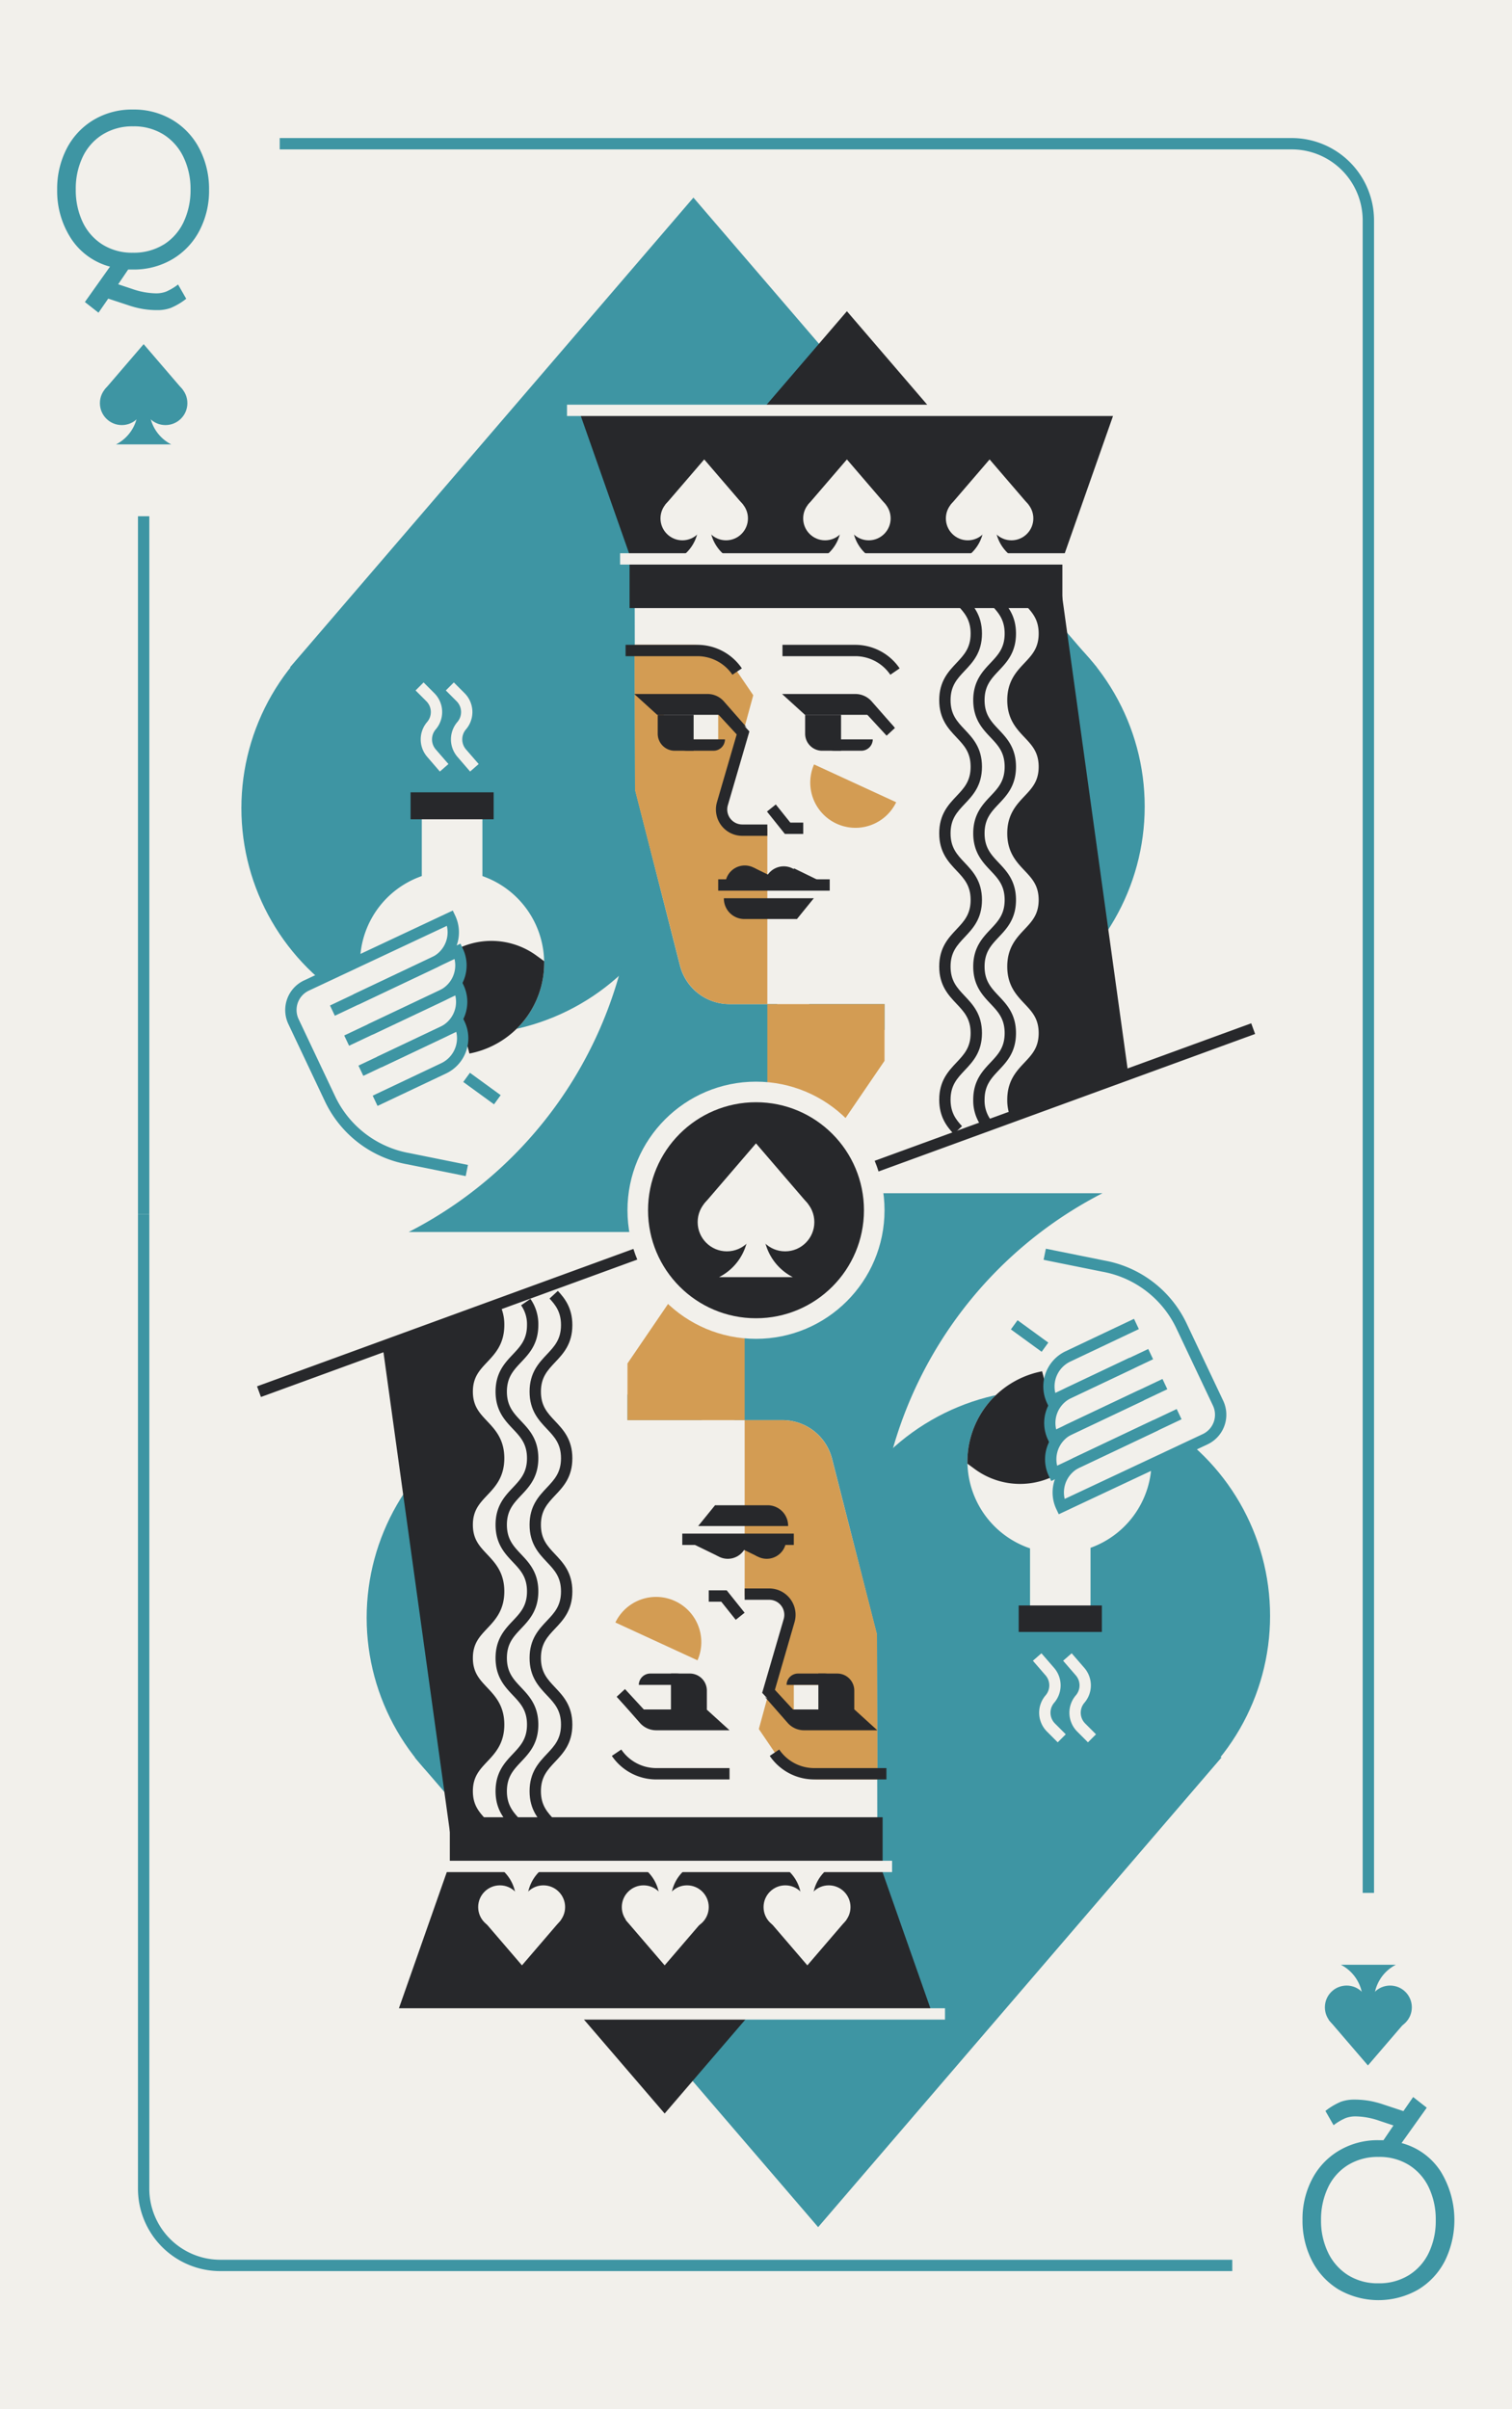 <svg xmlns="http://www.w3.org/2000/svg" viewBox="0 0 800 1274"><defs><style>.cls-1{fill:#f2f0eb;}.cls-2{fill:#3e95a3;}.cls-3{fill:#d39c53;}.cls-4{fill:#27282b;}</style></defs><title>Qs</title><g id="Layer_2" data-name="Layer 2"><rect class="cls-1" width="800" height="1274"/></g><g id="Layer_1" data-name="Layer 1"><polygon class="cls-2" points="580.34 352.9 366.88 420.93 153.43 352.9 366.89 104.5 580.34 352.9"/><circle class="cls-2" cx="247.29" cy="427.36" r="119.57"/><circle class="cls-2" cx="486.09" cy="426.49" r="119.57"/><path class="cls-2" d="M430,651.5H216.25A219.64,219.64,0,0,0,335.82,456V362.52H398V456a219.44,219.44,0,0,0,35.52,119.76Z"/><path class="cls-1" d="M557,531l-89,30V531H386a27.06,27.06,0,0,1-26.23-20.38L336,417.47,335.72,263H556.57Z"/><path class="cls-3" d="M335.71,341H367a25.43,25.43,0,0,1,21,11.14l10.55,15.51L382.7,425.72A9.72,9.72,0,0,0,392.08,438H406v93H386.07a27.08,27.08,0,0,1-26.22-20.33L336,417.85Z"/><path class="cls-4" d="M471.07,356.82A22.42,22.42,0,0,0,452.51,347H414v-6h38.51A28.4,28.4,0,0,1,476,353.45Z"/><path class="cls-4" d="M387.52,356.82A22.4,22.4,0,0,0,369,347H331v-6h38a28.41,28.41,0,0,1,23.52,12.45Z"/><polygon class="cls-3" points="468 560.99 406 651.85 406 531 468 531 468 560.99"/><path class="cls-4" d="M421.67,486H393.84A10.84,10.84,0,0,1,383,475.16V475h47.6Z"/><path class="cls-4" d="M404.38,468H383.74a10.32,10.32,0,0,1,20.64,0Z"/><path class="cls-4" d="M425,468H404.38A10.32,10.32,0,0,1,425,468Z"/><polygon class="cls-4" points="420.01 459.15 438.19 468 420.5 468 420.01 459.15"/><polygon class="cls-4" points="398.85 458.86 417.56 468 399.86 468 398.85 458.86"/><polygon class="cls-1" points="471.57 389 439.07 389 430.4 376 463.98 376 471.57 389"/><polygon class="cls-1" points="380 391 358.58 391 350.01 376 376.79 372.79 380 378.15 380 391"/><path class="cls-4" d="M384,378H347.7l-12.1-11h38.78a11.48,11.48,0,0,1,8.65,3.93l12,13.67Z"/><path class="cls-4" d="M377.53,397H363.74a10.85,10.85,0,0,1-9.71-6h29.56A6.07,6.07,0,0,1,377.53,397Z"/><path class="cls-4" d="M348,378h19a0,0,0,0,1,0,0v19a0,0,0,0,1,0,0H357a9,9,0,0,1-9-9V378a0,0,0,0,1,0,0Z"/><polygon class="cls-1" points="458 391 436.58 391 428.01 376 454.79 372.79 458 378.15 458 391"/><path class="cls-4" d="M461.09,378h-35.2l-12.1-11h38.78a11.48,11.48,0,0,1,8.65,3.93l12,13.67Z"/><path class="cls-4" d="M455.72,397H441.93a10.85,10.85,0,0,1-9.71-6h29.56A6.07,6.07,0,0,1,455.72,397Z"/><path class="cls-4" d="M426,378h19a0,0,0,0,1,0,0v19a0,0,0,0,1,0,0H435a9,9,0,0,1-9-9V378a0,0,0,0,1,0,0Z"/><path class="cls-3" d="M474.17,424.24a23.92,23.92,0,0,1-43.45-20Z"/><path class="cls-4" d="M406,442H392.74a13.94,13.94,0,0,1-13.39-17.84l10.44-35.78-11.7-12.68,4.41-4.07,14,15.17-11.39,39A7.95,7.95,0,0,0,392.74,436H406Z"/><polygon class="cls-4" points="425 441 415.27 441 405.8 429.16 410.48 425.42 418.15 435 425 435 425 441"/><rect class="cls-4" x="380" y="465" width="59" height="6"/><rect class="cls-4" x="461.87" y="370.56" width="6" height="18.95" transform="translate(-134.48 416.11) rotate(-42.71)"/><path class="cls-1" d="M287.92,509.29a48.71,48.71,0,0,1-97.42,0c0-.34,0-.7,0-1a48.71,48.71,0,0,1,97.41,1Z"/><rect class="cls-1" x="223.17" y="424.94" width="32.08" height="47.52"/><rect class="cls-4" x="217.23" y="419" width="43.96" height="14.26"/><path class="cls-4" d="M190.5,509.29a48.71,48.71,0,0,0,97.42,0c0-.34,0-.7,0-1l-4-2.9a40.45,40.45,0,0,0-45.44-1.63,40.4,40.4,0,0,1-38,2.68S190.5,506.87,190.5,509.29Z"/><path class="cls-1" d="M256.74,589.33,243,536.46s3.77-5.39-.39-14.17l-8.83,4.19a17.59,17.59,0,0,0,8.37-23.43l-12.37,5.85a17.59,17.59,0,0,0,8.37-23.43L162,521.24a14.17,14.17,0,0,0-6.75,18.87l19.42,41a56.86,56.86,0,0,0,41.54,31.66l13.51,2.37Z"/><path class="cls-2" d="M184.7,553l-2.57-5.42,50.35-23.84a14.62,14.62,0,0,0,8-16.6l-51,24.16-2.56-5.42,56.7-26.86,1.29,2.71a20.6,20.6,0,0,1-9.8,27.43Z"/><path class="cls-2" d="M192.23,568.93l-2.57-5.42L232.94,543a14.59,14.59,0,0,0,7.95-16.59l-43.64,20.66-2.56-5.42L244,518.3l1.28,2.71a20.61,20.61,0,0,1-9.8,27.42Z"/><path class="cls-2" d="M199.76,584.83l-2.57-5.42,36.22-17.15a14.63,14.63,0,0,0,8-16.59L202,564.33l-2.57-5.42,45.11-21.37,1.28,2.72A20.59,20.59,0,0,1,236,567.68Z"/><path class="cls-2" d="M246.41,621.94l-30.84-6.22a59.9,59.9,0,0,1-43.65-33.32l-19.36-40.89a17.3,17.3,0,0,1,8.23-23l78.78-37,1.28,2.7a20.59,20.59,0,0,1-9.8,27.42l-53.88,25.52-2.57-5.42,53.89-25.52a14.61,14.61,0,0,0,7.94-16.6L163.34,523.9a11.3,11.3,0,0,0-5.36,15l19.36,40.89a53.94,53.94,0,0,0,39.35,30l30.9,6.24Z"/><rect class="cls-2" x="252" y="565.62" width="6" height="20.12" transform="translate(-360.54 443.25) rotate(-53.97)"/><path class="cls-1" d="M232.73,408,226,400.2a14.13,14.13,0,0,1,0-18.4,8.07,8.07,0,0,0-.39-10.95l-5.73-5.73,4.24-4.24,5.73,5.73a14.08,14.08,0,0,1,.68,19.12,8.1,8.1,0,0,0,0,10.54l6.74,7.77Z"/><path class="cls-1" d="M248.73,408,242,400.2a14.13,14.13,0,0,1,0-18.4,8.07,8.07,0,0,0-.39-10.95l-5.73-5.73,4.24-4.24,5.73,5.73a14.08,14.08,0,0,1,.68,19.12,8.1,8.1,0,0,0,0,10.54l6.74,7.77Z"/><path class="cls-4" d="M504.59,599.65c-3.7-4-7.65-9.09-7.65-18.1,0-10,4.85-15.13,9.13-19.67,4-4.26,7.49-7.93,7.49-15.55s-3.47-11.29-7.49-15.55c-4.28-4.53-9.13-9.67-9.13-19.66s4.85-15.14,9.13-19.67c4-4.26,7.49-7.94,7.49-15.55s-3.47-11.29-7.49-15.55c-4.28-4.53-9.13-9.67-9.13-19.67s4.85-15.15,9.13-19.67c4-4.24,7.49-7.91,7.49-15.54s-3.47-11.29-7.49-15.55c-4.28-4.53-9.13-9.67-9.13-19.66s4.85-15.14,9.13-19.67c4-4.26,7.49-7.93,7.49-15.54s-3.47-11.29-7.49-15.55c-4.28-4.53-9.13-9.67-9.13-19.67s4.85-15.13,9.13-19.66c4-4.26,7.49-7.94,7.49-15.55h6c0,10-4.85,15.13-9.13,19.67-4,4.25-7.49,7.93-7.49,15.54s3.47,11.29,7.49,15.55c4.28,4.53,9.13,9.67,9.13,19.67s-4.85,15.13-9.13,19.66c-4,4.26-7.49,7.94-7.49,15.55s3.47,11.28,7.49,15.54c4.28,4.53,9.13,9.67,9.13,19.67s-4.85,15.15-9.13,19.67c-4,4.24-7.49,7.9-7.49,15.54s3.47,11.29,7.49,15.55c4.28,4.53,9.13,9.67,9.13,19.67s-4.85,15.13-9.13,19.67c-4,4.26-7.49,7.93-7.49,15.55s3.47,11.29,7.49,15.55c4.28,4.53,9.13,9.67,9.13,19.66s-4.85,15.14-9.13,19.67c-4,4.26-7.49,7.94-7.49,15.55,0,6.86,2.87,10.55,6.07,14Z"/><path class="cls-4" d="M519.12,595.39a23.27,23.27,0,0,1-4.18-13.84c0-10,4.85-15.13,9.13-19.67,4-4.26,7.49-7.93,7.49-15.55s-3.47-11.29-7.49-15.55c-4.28-4.53-9.13-9.67-9.13-19.66s4.85-15.14,9.13-19.67c4-4.26,7.49-7.94,7.49-15.55s-3.47-11.29-7.49-15.55c-4.28-4.53-9.13-9.67-9.13-19.67s4.85-15.15,9.13-19.67c4-4.24,7.49-7.91,7.49-15.54s-3.47-11.29-7.49-15.55c-4.28-4.53-9.13-9.67-9.13-19.66s4.85-15.14,9.13-19.67c4-4.26,7.49-7.93,7.49-15.54s-3.47-11.29-7.49-15.55c-4.28-4.53-9.13-9.67-9.13-19.67s4.85-15.13,9.13-19.66c4-4.26,7.49-7.94,7.49-15.55h6c0,10-4.85,15.13-9.13,19.67-4,4.25-7.49,7.93-7.49,15.54s3.47,11.29,7.49,15.55c4.28,4.53,9.13,9.67,9.13,19.67s-4.85,15.13-9.13,19.66c-4,4.26-7.49,7.94-7.49,15.55s3.47,11.28,7.49,15.54c4.28,4.53,9.13,9.67,9.13,19.67s-4.85,15.15-9.13,19.67c-4,4.24-7.49,7.9-7.49,15.54s3.47,11.29,7.49,15.55c4.28,4.53,9.13,9.67,9.13,19.67s-4.85,15.13-9.13,19.67c-4,4.26-7.49,7.93-7.49,15.55s3.47,11.29,7.49,15.55c4.28,4.53,9.13,9.67,9.13,19.66s-4.85,15.14-9.13,19.67c-4,4.26-7.49,7.94-7.49,15.55A17.26,17.26,0,0,0,524.06,592Z"/><path class="cls-4" d="M534.84,591.32a24.12,24.12,0,0,1-1.9-9.77c0-10,4.85-15.13,9.13-19.67,4-4.26,7.49-7.93,7.49-15.55s-3.47-11.29-7.49-15.55c-4.28-4.53-9.13-9.67-9.13-19.66s4.85-15.14,9.13-19.67c4-4.26,7.49-7.94,7.49-15.55s-3.47-11.29-7.49-15.55c-4.28-4.53-9.13-9.67-9.13-19.67s4.85-15.13,9.13-19.67c4-4.25,7.49-7.93,7.49-15.54s-3.47-11.29-7.49-15.55c-4.28-4.53-9.13-9.67-9.13-19.66s4.85-15.14,9.13-19.67c4-4.26,7.49-7.93,7.49-15.54s-3.47-11.29-7.49-15.55c-4.28-4.53-9.13-9.67-9.13-19.67s4.85-15.13,9.13-19.66c4-4.26,7.49-7.94,7.49-15.55h6c0,10-4.85,15.13-9.13,19.67-4,4.25-7.49,7.93-7.49,15.54s3.47,11.29,7.49,15.55c4.28,4.53,9.13,9.67,9.13,19.67s-4.85,15.13-9.13,19.66c-4,4.26-7.49,7.94-7.49,15.55s3.47,11.28,7.49,15.54c4.28,4.53,9.13,9.67,9.13,19.67s-4.85,15.13-9.13,19.66c-4,4.26-7.49,7.94-7.49,15.55s3.47,11.29,7.49,15.55c4.28,4.53,9.13,9.67,9.13,19.67s-4.85,15.13-9.13,19.67c-4,4.26-7.49,7.93-7.49,15.55s3.47,11.29,7.49,15.55c4.28,4.53,9.13,9.67,9.13,19.66s-4.85,15.14-9.13,19.67c-4,4.26-7.49,7.94-7.49,15.55a18.28,18.28,0,0,0,1.41,7.39Z"/><path class="cls-4" d="M597,568l-59.68,21.47a21.55,21.55,0,0,1-1.38-7.92c0-17.61,16.62-17.61,16.62-35.22s-16.62-17.61-16.62-35.21,16.62-17.61,16.62-35.22-16.62-17.61-16.62-35.22,16.62-17.61,16.62-35.21-16.62-17.61-16.62-35.21,16.62-17.61,16.62-35.21-16.62-17.61-16.62-35.22S555,282.61,555,265Z"/><polygon class="cls-4" points="526.54 255.87 448.1 280.87 369.65 255.87 448.1 164.58 526.54 255.87"/><polygon class="cls-4" points="590.1 216.56 488.22 216.56 306.1 216.56 342.67 320.56 553.52 320.56 590.1 216.56"/><rect class="cls-4" x="333.1" y="295.56" width="229" height="26"/><rect class="cls-1" x="328.1" y="292.56" width="240" height="6"/><rect class="cls-1" x="300" y="214" width="301" height="6"/><polygon class="cls-1" points="393.28 267.01 372.6 273.61 351.91 267.01 372.6 242.95 393.28 267.01"/><circle class="cls-1" cx="361.05" cy="274.14" r="11.59"/><circle class="cls-1" cx="384.15" cy="274.14" r="11.59"/><path class="cls-1" d="M387.19,296H358A21.3,21.3,0,0,0,369.59,277V268h6V277A21.29,21.29,0,0,0,387.19,296Z"/><polygon class="cls-1" points="468.78 267.01 448.1 273.61 427.41 267.01 448.1 242.95 468.78 267.01"/><circle class="cls-1" cx="436.55" cy="274.14" r="11.59"/><circle class="cls-1" cx="459.65" cy="274.14" r="11.59"/><path class="cls-1" d="M462.69,296H433.5A21.3,21.3,0,0,0,445.09,277V268h6V277A21.29,21.29,0,0,0,462.69,296Z"/><polygon class="cls-1" points="544.28 267.01 523.6 273.61 502.91 267.01 523.6 242.95 544.28 267.01"/><circle class="cls-1" cx="512.05" cy="274.14" r="11.59"/><circle class="cls-1" cx="535.15" cy="274.14" r="11.59"/><path class="cls-1" d="M538.19,296H509A21.3,21.3,0,0,0,520.59,277V268h6V277A21.29,21.29,0,0,0,538.19,296Z"/><path class="cls-2" d="M58.21,141a35.36,35.36,0,0,1-20.7-15,46,46,0,0,1-7.26-25.68,46.11,46.11,0,0,1,5-21.66A37.83,37.83,0,0,1,49.45,63.45a39.47,39.47,0,0,1,20.88-5.52,39.73,39.73,0,0,1,21.06,5.58,38,38,0,0,1,14.22,15.3,46.21,46.21,0,0,1,5,21.6,45.32,45.32,0,0,1-5.1,21.6,37.87,37.87,0,0,1-14.28,15.06,40.17,40.17,0,0,1-20.94,5.46H67.81l-5.28,7.8,7.56,2.52a39.75,39.75,0,0,0,12.48,2.28,15,15,0,0,0,5.28-.9,29.59,29.59,0,0,0,6.36-3.78L98.53,158a35.32,35.32,0,0,1-8.22,4.86,20.76,20.76,0,0,1-7,1.14,46.73,46.73,0,0,1-7.68-.6,49.14,49.14,0,0,1-7.8-2l-10.56-3.48-5.16,7.44-7.2-5.64Zm28.38-11.64a28.24,28.24,0,0,0,10.56-11.94,39.42,39.42,0,0,0,3.66-17.22,38.6,38.6,0,0,0-3.72-17.1A28.65,28.65,0,0,0,86.53,71.13a29.47,29.47,0,0,0-16.08-4.32,29.75,29.75,0,0,0-16.14,4.32A28.06,28.06,0,0,0,43.75,83a38.75,38.75,0,0,0-3.66,17.16,39.44,39.44,0,0,0,3.6,17.16,28.32,28.32,0,0,0,10.44,11.94,29.39,29.39,0,0,0,16.2,4.38A30,30,0,0,0,86.59,129.33Z"/><rect class="cls-2" x="73" y="273" width="6" height="369"/><path class="cls-2" d="M727,640h-6V116.54A37.58,37.58,0,0,0,683.46,79H148V73H683.46A43.59,43.59,0,0,1,727,116.54Z"/><polygon class="cls-2" points="96.68 206.07 76 212.66 55.32 206.07 76 182 96.68 206.07"/><circle class="cls-2" cx="64.45" cy="213.2" r="11.59"/><circle class="cls-2" cx="87.55" cy="213.2" r="11.59"/><path class="cls-2" d="M90.6,235H61.4A21.27,21.27,0,0,0,73,216.06V207h6v9.06A21.27,21.27,0,0,0,90.6,235Z"/><polygon class="cls-2" points="219.43 929.35 432.88 861.32 646.33 929.35 432.88 1177.75 219.43 929.35"/><circle class="cls-2" cx="552.5" cy="854.5" r="119.5"/><circle class="cls-2" cx="313.5" cy="855.5" r="119.5"/><path class="cls-2" d="M370,631H583.3A219.48,219.48,0,0,0,464,826.28V920H402V826.53a219.8,219.8,0,0,0-35.45-119.77Z"/><path class="cls-1" d="M242.56,751,332,721v30h82a27.06,27.06,0,0,1,26.23,20.38L464,864.53l.28,154.47H243Z"/><path class="cls-3" d="M464.29,941H433.05a25.43,25.43,0,0,1-21-11.14l-10.55-15.51,15.84-58.07A9.72,9.72,0,0,0,407.92,844H394V751h19.93a27.08,27.08,0,0,1,26.22,20.33L464,864.15Z"/><path class="cls-4" d="M386,941H347.25a28.43,28.43,0,0,1-23.52-12.45l5-3.37A22.41,22.41,0,0,0,347.25,935H386Z"/><path class="cls-4" d="M469,941H430.8a28.4,28.4,0,0,1-23.52-12.45l5-3.37A22.42,22.42,0,0,0,430.8,935H469Z"/><polygon class="cls-3" points="332 721.01 394 630.15 394 751 332 751 332 721.01"/><path class="cls-4" d="M378.33,796h27.83A10.84,10.84,0,0,1,417,806.84V807H369.4Z"/><path class="cls-4" d="M395.39,814H416a10.32,10.32,0,0,1-20.64,0Z"/><path class="cls-4" d="M374.75,814h20.64a10.32,10.32,0,0,1-20.64,0Z"/><polygon class="cls-4" points="379.75 822.85 361.57 814 379.26 814 379.75 822.85"/><polygon class="cls-4" points="400.92 823.14 382.21 814 399.9 814 400.92 823.14"/><polygon class="cls-1" points="328.2 893 360.7 893 369.37 906 335.78 906 328.2 893"/><polygon class="cls-1" points="420 891 441.42 891 449.99 906 423.21 909.21 420 903.85 420 891"/><path class="cls-4" d="M415.77,904h36.3l12.1,11H425.39a11.5,11.5,0,0,1-8.66-3.93l-12-13.67Z"/><path class="cls-4" d="M422.24,885H436a10.85,10.85,0,0,1,9.71,6H416.18A6.06,6.06,0,0,1,422.24,885Z"/><path class="cls-4" d="M433,885h19a0,0,0,0,1,0,0v19a0,0,0,0,1,0,0H442a9,9,0,0,1-9-9V885A0,0,0,0,1,433,885Z" transform="translate(885 1789) rotate(180)"/><polygon class="cls-1" points="342 891 363.42 891 371.99 906 345.21 909.21 342 903.85 342 891"/><path class="cls-4" d="M338.68,904h35.2L386,915H347.2a11.47,11.47,0,0,1-8.65-3.93l-12-13.67Z"/><path class="cls-4" d="M344.05,885h13.79a10.85,10.85,0,0,1,9.71,6H338A6.06,6.06,0,0,1,344.05,885Z"/><path class="cls-4" d="M355,885h19a0,0,0,0,1,0,0v19a0,0,0,0,1,0,0H364a9,9,0,0,1-9-9V885A0,0,0,0,1,355,885Z" transform="translate(729 1789) rotate(180)"/><path class="cls-3" d="M325.6,858a23.92,23.92,0,0,1,43.45,20Z"/><path class="cls-4" d="M417.27,910.37l-14-15.17,11.38-39A7.95,7.95,0,0,0,407,846H394v-6h13a13.94,13.94,0,0,1,13.38,17.84L410,893.62l11.7,12.68Z"/><polygon class="cls-4" points="389.28 856.59 381.62 847 375 847 375 841 384.5 841 393.97 852.84 389.28 856.59"/><rect class="cls-4" x="361" y="811" width="59" height="6"/><rect class="cls-4" x="331.89" y="892.75" width="6" height="18.95" transform="translate(-523.14 466.41) rotate(-42.71)"/><path class="cls-1" d="M511.85,773a48.71,48.71,0,0,1,97.42,0c0,.35,0,.7,0,1a48.71,48.71,0,0,1-97.4-1Z"/><rect class="cls-1" x="545" y="810" width="32" height="48" transform="translate(1122 1668) rotate(180)"/><rect class="cls-4" x="539" y="849" width="44" height="14" transform="translate(1122 1712) rotate(180)"/><path class="cls-4" d="M609.27,773a48.71,48.71,0,0,0-97.42,0c0,.35,0,.7,0,1l3.95,2.9a40.48,40.48,0,0,0,45.45,1.62,40.4,40.4,0,0,1,38-2.68S609.27,775.39,609.27,773Z"/><path class="cls-1" d="M543,692.92l13.74,52.87s-3.76,5.39.4,14.17l8.83-4.18a17.59,17.59,0,0,0-8.37,23.43L570,773.35a17.6,17.6,0,0,0-8.38,23.43L637.81,761a14.17,14.17,0,0,0,6.74-18.87l-19.42-41a56.87,56.87,0,0,0-41.53-31.66l-13.52-2.37Z"/><path class="cls-2" d="M556.2,783.2l-1.28-2.71a20.6,20.6,0,0,1,9.8-27.42l50.35-23.85,2.56,5.42-50.35,23.85a14.61,14.61,0,0,0-7.94,16.59l51-24.16,2.57,5.43Z"/><path class="cls-2" d="M555.74,764l-1.28-2.71a20.6,20.6,0,0,1,9.79-27.42l43.29-20.5,2.56,5.42-43.28,20.5a14.59,14.59,0,0,0-8,16.59l43.64-20.66,2.57,5.42Z"/><path class="cls-2" d="M555.28,744.71,554,742a20.59,20.59,0,0,1,9.8-27.43L600,697.42l2.57,5.42L566.36,720a14.6,14.6,0,0,0-8,16.6l39.41-18.67,2.57,5.43Z"/><path class="cls-2" d="M560.19,800.76l-1.28-2.7a20.59,20.59,0,0,1,9.8-27.42l53.88-25.52,2.57,5.42-53.88,25.52a14.6,14.6,0,0,0-7.95,16.6l73.09-34.31a11.31,11.31,0,0,0,5.37-15l-19.37-40.89a53.92,53.92,0,0,0-39.34-30l-30.91-6.24,1.19-5.88,30.83,6.22a59.9,59.9,0,0,1,43.65,33.32l19.37,40.89a17.32,17.32,0,0,1-8.23,23Z"/><rect class="cls-2" x="541.76" y="696.52" width="6" height="20.12" transform="translate(-347.09 731.44) rotate(-53.97)"/><path class="cls-1" d="M575.64,921.37l-5.73-5.73a14.09,14.09,0,0,1-.68-19.12,8.08,8.08,0,0,0,0-10.53l-6.73-7.77,4.53-3.93,6.74,7.77a14.12,14.12,0,0,1,0,18.39,8.07,8.07,0,0,0,.39,10.95l5.73,5.73Z"/><path class="cls-1" d="M559.64,921.37l-5.73-5.73a14.09,14.09,0,0,1-.68-19.12,8.08,8.08,0,0,0,0-10.53l-6.73-7.77,4.53-3.93,6.74,7.77a14.12,14.12,0,0,1,0,18.39,8.07,8.07,0,0,0,.39,10.95l5.73,5.73Z"/><path class="cls-4" d="M286.2,1017.63h-6c0-10,4.86-15.13,9.14-19.66,4-4.26,7.49-7.94,7.49-15.55s-3.47-11.29-7.5-15.55c-4.27-4.53-9.13-9.67-9.13-19.66s4.86-15.14,9.14-19.67c4-4.26,7.49-7.93,7.49-15.54s-3.47-11.29-7.5-15.55c-4.27-4.53-9.13-9.67-9.13-19.67s4.86-15.15,9.14-19.67c4-4.24,7.49-7.9,7.49-15.54s-3.47-11.29-7.5-15.55c-4.27-4.53-9.13-9.67-9.13-19.67s4.86-15.13,9.13-19.66c4-4.26,7.5-7.94,7.5-15.55s-3.47-11.29-7.5-15.55c-4.28-4.54-9.13-9.67-9.13-19.67s4.85-15.14,9.13-19.67c4-4.26,7.5-7.94,7.5-15.55,0-6.86-2.87-10.55-6.07-14l4.41-4.06c3.71,4,7.66,9.08,7.66,18.09,0,10-4.85,15.14-9.13,19.67-4,4.26-7.5,7.94-7.5,15.55s3.48,11.29,7.5,15.55c4.28,4.53,9.13,9.67,9.13,19.67S298,786.27,293.7,790.8c-4,4.26-7.5,7.94-7.5,15.55s3.48,11.29,7.5,15.55c4.28,4.54,9.13,9.67,9.13,19.67s-4.85,15.15-9.14,19.67c-4,4.24-7.49,7.91-7.49,15.54s3.48,11.29,7.5,15.55c4.28,4.53,9.13,9.67,9.13,19.67s-4.85,15.13-9.13,19.66c-4,4.26-7.5,7.94-7.5,15.55s3.48,11.28,7.5,15.54c4.28,4.54,9.13,9.67,9.13,19.67s-4.85,15.13-9.13,19.67C289.68,1006.34,286.2,1010,286.2,1017.63Z"/><path class="cls-4" d="M268.2,1017.63h-6c0-10,4.86-15.13,9.14-19.66,4-4.26,7.49-7.94,7.49-15.55s-3.47-11.29-7.5-15.55c-4.27-4.53-9.13-9.67-9.13-19.66s4.86-15.14,9.14-19.67c4-4.26,7.49-7.93,7.49-15.54s-3.47-11.29-7.5-15.55c-4.27-4.53-9.13-9.67-9.13-19.67s4.86-15.15,9.14-19.67c4-4.24,7.49-7.9,7.49-15.54s-3.47-11.29-7.5-15.55c-4.27-4.53-9.13-9.67-9.13-19.67s4.86-15.13,9.13-19.66c4-4.26,7.5-7.94,7.5-15.55s-3.47-11.29-7.5-15.55c-4.28-4.54-9.13-9.67-9.13-19.67s4.85-15.14,9.13-19.67c4-4.26,7.5-7.94,7.5-15.55a17.28,17.28,0,0,0-3.12-10.43l4.94-3.41a23.29,23.29,0,0,1,4.18,13.84c0,10-4.85,15.14-9.13,19.67-4,4.26-7.5,7.94-7.5,15.55s3.48,11.29,7.5,15.55c4.28,4.53,9.13,9.67,9.13,19.67S280,786.27,275.7,790.8c-4,4.26-7.5,7.94-7.5,15.55s3.48,11.29,7.5,15.55c4.28,4.54,9.13,9.67,9.13,19.67s-4.85,15.15-9.14,19.67c-4,4.24-7.49,7.91-7.49,15.54s3.48,11.29,7.5,15.55c4.28,4.53,9.13,9.67,9.13,19.67s-4.85,15.13-9.13,19.66c-4,4.26-7.5,7.94-7.5,15.55s3.48,11.28,7.5,15.54c4.28,4.54,9.13,9.67,9.13,19.67s-4.85,15.13-9.13,19.67C271.68,1006.34,268.2,1010,268.2,1017.63Z"/><path class="cls-4" d="M250.2,1017.63h-6c0-10,4.86-15.13,9.14-19.66,4-4.26,7.49-7.94,7.49-15.55s-3.47-11.29-7.5-15.55c-4.27-4.53-9.13-9.67-9.13-19.66s4.86-15.14,9.14-19.67c4-4.26,7.49-7.93,7.49-15.54s-3.47-11.29-7.5-15.55c-4.27-4.53-9.13-9.67-9.13-19.67s4.86-15.13,9.13-19.66c4-4.26,7.5-7.94,7.5-15.55s-3.47-11.29-7.5-15.55c-4.27-4.53-9.13-9.67-9.13-19.67s4.86-15.13,9.13-19.66c4-4.26,7.5-7.94,7.5-15.55s-3.47-11.29-7.5-15.55c-4.28-4.54-9.13-9.67-9.13-19.67s4.85-15.14,9.13-19.67c4-4.26,7.5-7.94,7.5-15.55a18.19,18.19,0,0,0-1.41-7.38l5.5-2.39a24,24,0,0,1,1.91,9.77c0,10-4.85,15.14-9.13,19.67-4,4.26-7.5,7.94-7.5,15.55s3.48,11.29,7.5,15.55c4.28,4.53,9.13,9.67,9.13,19.67S262,786.27,257.7,790.8c-4,4.26-7.5,7.94-7.5,15.55s3.48,11.29,7.5,15.55c4.28,4.54,9.13,9.67,9.13,19.67s-4.85,15.14-9.13,19.67c-4,4.26-7.5,7.93-7.5,15.54s3.48,11.29,7.5,15.55c4.28,4.53,9.13,9.67,9.13,19.67s-4.85,15.13-9.13,19.66c-4,4.26-7.5,7.94-7.5,15.55s3.48,11.28,7.5,15.54c4.28,4.54,9.13,9.67,9.13,19.67s-4.85,15.13-9.13,19.67C253.68,1006.34,250.2,1010,250.2,1017.63Z"/><path class="cls-4" d="M202.77,714.25l59.67-21.46a21.25,21.25,0,0,1,1.39,7.91c0,17.61-16.63,17.61-16.63,35.22s16.63,17.61,16.63,35.22-16.63,17.61-16.63,35.21,16.63,17.61,16.63,35.22-16.63,17.61-16.63,35.21,16.63,17.61,16.63,35.22-16.63,17.6-16.63,35.21,16.63,17.6,16.63,35.21-19.06,17.23-19.06,34.83Z"/><polygon class="cls-4" points="273.22 1026.38 351.67 1001.38 430.12 1026.38 351.67 1117.67 273.22 1026.38"/><polygon class="cls-4" points="209.67 1066 311.54 1066 493.67 1066 457.1 962 246.24 962 209.67 1066"/><rect class="cls-4" x="238" y="961" width="229" height="26" transform="translate(705 1948) rotate(180)"/><rect class="cls-1" x="232" y="984" width="240" height="6"/><rect class="cls-1" x="199" y="1062" width="301" height="6"/><polygon class="cls-1" points="406.49 1015.24 427.17 1008.65 447.85 1015.24 427.17 1039.31 406.49 1015.24"/><circle class="cls-1" cx="438.5" cy="1008.5" r="11.5"/><circle class="cls-1" cx="415.5" cy="1008.5" r="11.5"/><path class="cls-1" d="M412.45,986h29.1A21.26,21.26,0,0,0,430,1004.91V1014h-6v-9.09A21.26,21.26,0,0,0,412.45,986Z"/><polygon class="cls-1" points="330.99 1015.24 351.67 1008.65 372.35 1015.24 351.67 1039.31 330.99 1015.24"/><circle class="cls-1" cx="363.5" cy="1008.5" r="11.5"/><circle class="cls-1" cx="340.5" cy="1008.5" r="11.5"/><path class="cls-1" d="M337.45,986h29.1A21.26,21.26,0,0,0,355,1004.91V1014h-6v-9.09A21.26,21.26,0,0,0,337.45,986Z"/><polygon class="cls-1" points="255.49 1015.24 276.17 1008.65 296.85 1015.24 276.17 1039.31 255.49 1015.24"/><circle class="cls-1" cx="287.5" cy="1008.5" r="11.5"/><circle class="cls-1" cx="264.5" cy="1008.5" r="11.5"/><path class="cls-1" d="M261.45,986h29.1A21.26,21.26,0,0,0,279,1004.91V1014h-6v-9.09A21.26,21.26,0,0,0,261.45,986Z"/><path class="cls-2" d="M741.56,1133.29a35.35,35.35,0,0,1,20.7,15,49.05,49.05,0,0,1,2.22,47.34,37.8,37.8,0,0,1-14.16,15.17,42.36,42.36,0,0,1-41.94,0,38,38,0,0,1-14.22-15.3,46.24,46.24,0,0,1-5-21.6,45.26,45.26,0,0,1,5.1-21.6,37.67,37.67,0,0,1,14.28-15.06,40.08,40.08,0,0,1,20.94-5.47H732l5.28-7.79-7.56-2.52a39.8,39.8,0,0,0-12.48-2.28,14.93,14.93,0,0,0-5.28.9,29.47,29.47,0,0,0-6.36,3.77l-4.32-7.55a35.59,35.59,0,0,1,8.22-4.87,20.92,20.92,0,0,1,7-1.13,46.73,46.73,0,0,1,7.68.6,50.14,50.14,0,0,1,7.8,2l10.56,3.49,5.16-7.44,7.2,5.63Zm-28.38,11.64a28,28,0,0,0-10.56,11.94,39.2,39.2,0,0,0-3.66,17.21,38.54,38.54,0,0,0,3.72,17.11,28.71,28.71,0,0,0,10.56,11.94,29.47,29.47,0,0,0,16.08,4.32,29.78,29.78,0,0,0,16.14-4.32A28.19,28.19,0,0,0,756,1191.25a38.93,38.93,0,0,0,3.66-17.17,39.36,39.36,0,0,0-3.6-17.15A28.2,28.2,0,0,0,745.64,1145a29.31,29.31,0,0,0-16.2-4.38A29.92,29.92,0,0,0,713.18,1144.93Z"/><rect class="cls-2" x="721" y="640" width="6" height="361"/><path class="cls-2" d="M652,1201H116.54A43.59,43.59,0,0,1,73,1157.46V642h6v515.46A37.58,37.58,0,0,0,116.54,1195H652Z"/><polygon class="cls-2" points="703.08 1068.18 723.77 1061.59 744.45 1068.18 723.77 1092.25 703.08 1068.18"/><circle class="cls-2" cx="735.5" cy="1061.5" r="11.5"/><circle class="cls-2" cx="712.5" cy="1061.5" r="11.5"/><path class="cls-2" d="M709.45,1039h29.1A21.26,21.26,0,0,0,727,1057.91V1067h-6v-9.09A21.26,21.26,0,0,0,709.45,1039Z"/><rect class="cls-4" x="120.03" y="637" width="559.95" height="6" transform="translate(-195.14 175.87) rotate(-20.05)"/><circle class="cls-1" cx="400" cy="640" r="68"/><circle class="cls-4" cx="400" cy="640" r="57.12"/><polygon class="cls-1" points="427.6 636.75 400 645.55 372.4 636.75 400 604.64 427.6 636.75"/><circle class="cls-1" cx="384.59" cy="646.27" r="15.46"/><circle class="cls-1" cx="415.41" cy="646.27" r="15.46"/><path class="cls-1" d="M419.48,675.36h-39A28.4,28.4,0,0,0,396,650.08V638h8v12.08a28.4,28.4,0,0,0,15.46,25.28Z"/></g></svg>